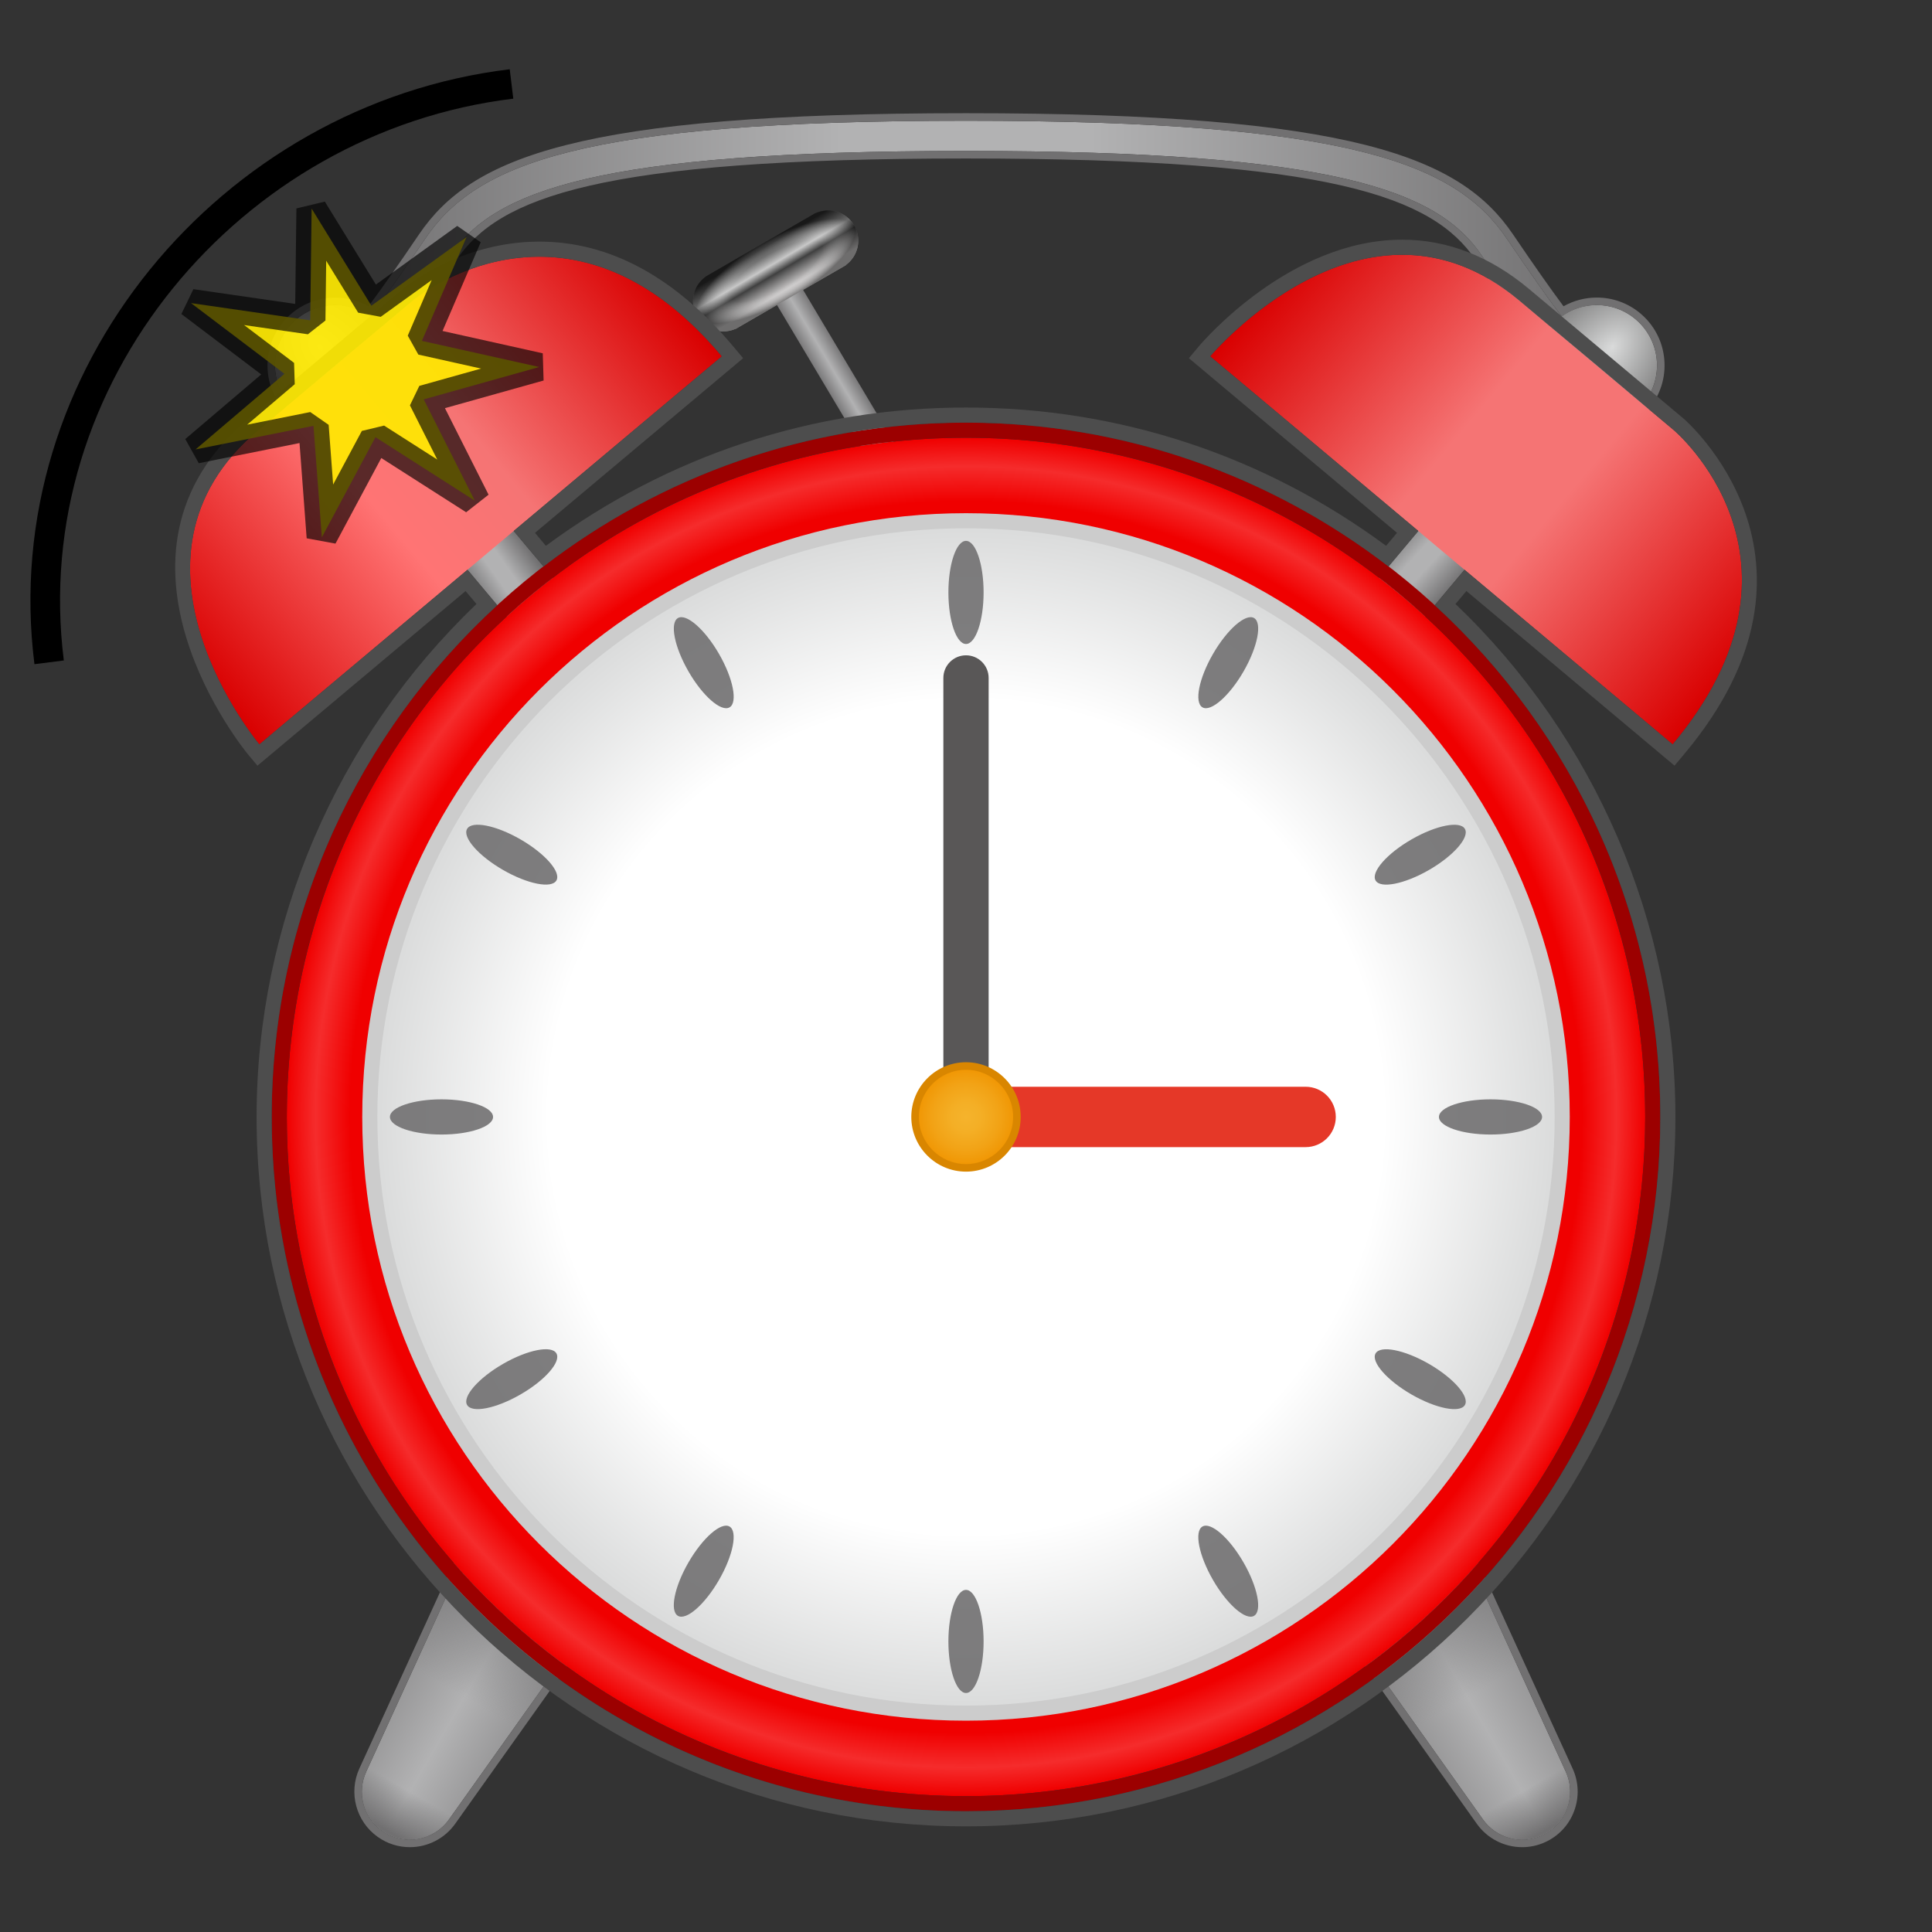 <?xml version="1.0" encoding="UTF-8" standalone="no"?>
<!-- Generated by phantom_svg. -->

<svg
   xmlns:dc="http://purl.org/dc/elements/1.1/"
   xmlns:cc="http://creativecommons.org/ns#"
   xmlns:rdf="http://www.w3.org/1999/02/22-rdf-syntax-ns#"
   xmlns:svg="http://www.w3.org/2000/svg"
   xmlns="http://www.w3.org/2000/svg"
   xmlns:xlink="http://www.w3.org/1999/xlink"
   xmlns:sodipodi="http://sodipodi.sourceforge.net/DTD/sodipodi-0.dtd"
   xmlns:inkscape="http://www.inkscape.org/namespaces/inkscape"
   width="64px"
   height="64px"
   viewBox="0 0 64 64"
   preserveAspectRatio="none"
   version="1.1"
   id="svg2"
   inkscape:version="0.91 r13725"
   sodipodi:docname="ring-l2.svg">
  <rect x="0" y="0" width="64" height="64" fill="#333333" stroke="none"/>
  <defs
     id="frame0_defs243">
    <radialGradient
       id="radialGradient4403"
       cx="32"
       cy="37"
       r="19.75"
       gradientUnits="userSpaceOnUse">
      <stop
         offset="0.58"
         style="stop-color:#ffffff;stop-opacity:0"
         id="stop4405" />
      <stop
         offset="1"
         style="stop-color:#000000;stop-opacity:1"
         id="stop4407" />
    </radialGradient>
    <radialGradient
       gradientUnits="userSpaceOnUse"
       r="19.75"
       cy="37"
       cx="32"
       id="frame0_SVGID_13_">
      <stop
         id="stop4397"
         style="stop-color:#FFFFFF"
         offset="0.7" />
      <stop
         id="stop4399"
         style="stop-color:#D9DADA"
         offset="1" />
    </radialGradient>
    <linearGradient
       y2="8.015"
       x2="52.5"
       y1="8.015"
       x1="11.5"
       gradientUnits="userSpaceOnUse"
       id="linearGradient4355">
      <stop
         id="stop4357"
         style="stop-color:#2d2d2d;stop-opacity:1"
         offset="0" />
      <stop
         id="stop4359"
         style="stop-color:#c8c8c8;stop-opacity:1"
         offset="0.4" />
      <stop
         id="stop4361"
         style="stop-color:#404040;stop-opacity:1"
         offset="0.6" />
      <stop
         id="stop4363"
         style="stop-color:#d0cece;stop-opacity:1"
         offset="1" />
    </linearGradient>
    <linearGradient
       inkscape:collect="always"
       xlink:href="#frame0_SVGID_5_"
       id="linearGradient4265"
       x1="16.407"
       y1="20.684"
       x2="18.325"
       y2="19.328"
       gradientUnits="userSpaceOnUse" />
    <linearGradient
       inkscape:collect="always"
       xlink:href="#frame0_SVGID_5_"
       id="linearGradient4273"
       x1="44.522"
       y1="19.396"
       x2="46.507"
       y2="21.226"
       gradientUnits="userSpaceOnUse" />
    <linearGradient
       inkscape:collect="always"
       xlink:href="#frame0_SVGID_1_"
       id="linearGradient4291"
       x1="28.839"
       y1="14.67"
       x2="36.455"
       y2="14.67"
       gradientUnits="userSpaceOnUse"
       gradientTransform="matrix(0.151,0,0,1.264,27.065,-6.094)" />
    <linearGradient
       inkscape:collect="always"
       xlink:href="#linearGradient4355"
       id="linearGradient4353"
       x1="35.058"
       y1="7.49"
       x2="35.052"
       y2="9.064"
       gradientUnits="userSpaceOnUse" />
    <radialGradient
       inkscape:collect="always"
       xlink:href="#radialGradient4403"
       id="radialGradient4393"
       cx="32.04"
       cy="8.345"
       fx="32.04"
       fy="8.345"
       r="3.006"
       gradientTransform="matrix(0.992,0.013,-0.004,0.342,0.293,5.076)"
       gradientUnits="userSpaceOnUse" />
  </defs>
  <sodipodi:namedview
     pagecolor="#ffffff"
     bordercolor="#666666"
     borderopacity="1"
     objecttolerance="10"
     gridtolerance="10"
     guidetolerance="10"
     inkscape:pageopacity="0"
     inkscape:pageshadow="2"
     inkscape:window-width="1920"
     inkscape:window-height="1017"
     id="frame0_namedview241"
     showgrid="false"
     showguides="false"
     inkscape:zoom="8"
     inkscape:cx="62.632939"
     inkscape:cy="31.458828"
     inkscape:window-x="0"
     inkscape:window-y="26"
     inkscape:window-maximized="1"
     inkscape:current-layer="svg2" />
  <g
     id="g4320"
     transform="matrix(1,-0.014,0.014,1,-0.161,-0.579)"
     inkscape:transform-center-y="-3.8983051">
    <g
       id="g4413"
       inkscape:transform-center-x="5.3525175"
       inkscape:transform-center-y="-8.3402788"
       transform="matrix(0.866,-0.5,0.5,0.866,-6.203,18.707)">
      <rect
         style="color:#000000;clip-rule:nonzero;display:inline;overflow:visible;visibility:visible;opacity:1;isolation:auto;mix-blend-mode:normal;color-interpolation:sRGB;color-interpolation-filters:linearRGB;solid-color:#000000;solid-opacity:1;fill:url(#linearGradient4291);fill-opacity:1;fill-rule:nonzero;stroke:none;stroke-width:1;stroke-linecap:butt;stroke-linejoin:miter;stroke-miterlimit:4;stroke-dasharray:none;stroke-dashoffset:0;stroke-opacity:1;marker:none;color-rendering:auto;image-rendering:auto;shape-rendering:auto;text-rendering:auto;enable-background:accumulate"
         id="rect4283"
         width="1"
         height="7.877"
         x="31.5"
         y="8.509"
         inkscape:transform-center-x="-0.033898305"
         inkscape:transform-center-y="-3.1528625" />
      <g
         id="g4409">
        <path
           style="color:#000000;clip-rule:nonzero;display:inline;overflow:visible;visibility:visible;opacity:1;isolation:auto;mix-blend-mode:normal;color-interpolation:sRGB;color-interpolation-filters:linearRGB;solid-color:#000000;solid-opacity:1;fill:url(#linearGradient4353);fill-opacity:1;fill-rule:nonzero;stroke:none;stroke-width:1;stroke-linecap:butt;stroke-linejoin:miter;stroke-miterlimit:4;stroke-dasharray:none;stroke-dashoffset:0;stroke-opacity:1;marker:none;color-rendering:auto;image-rendering:auto;shape-rendering:auto;text-rendering:auto;enable-background:accumulate"
           d="m 29.943,7.317 -8e-5,0.006 a 1,1 0 0 0 -0.908,0.982 1,1 0 0 0 0.881,1.006 l -8e-5,0.006 0.105,0.001 1.703,0.023 0.605,0.008 1.703,0.023 0.105,0.001 8e-5,-0.006 A 1,1 0 0 0 35.046,8.386 1,1 0 0 0 34.165,7.38 l 8e-5,-0.006 -0.105,-0.001 -1.703,-0.023 -0.605,-0.008 -1.703,-0.023 -0.105,-0.001 z"
           id="path4326"
           inkscape:connector-curvature="0" />
        <path
           style="color:#000000;clip-rule:nonzero;display:inline;overflow:visible;visibility:visible;opacity:0.472;isolation:auto;mix-blend-mode:normal;color-interpolation:sRGB;color-interpolation-filters:linearRGB;solid-color:#000000;solid-opacity:1;fill:url(#radialGradient4393);fill-opacity:1;fill-rule:nonzero;stroke:none;stroke-width:1;stroke-linecap:butt;stroke-linejoin:miter;stroke-miterlimit:4;stroke-dasharray:none;stroke-dashoffset:0;stroke-opacity:1;marker:none;color-rendering:auto;image-rendering:auto;shape-rendering:auto;text-rendering:auto;enable-background:accumulate"
           d="m 29.943,7.317 -8e-5,0.006 a 1,1 0 0 0 -0.908,0.982 1,1 0 0 0 0.881,1.006 l -8e-5,0.006 0.105,0.001 1.703,0.023 0.605,0.008 1.703,0.023 0.105,0.001 8e-5,-0.006 A 1,1 0 0 0 35.046,8.386 1,1 0 0 0 34.165,7.38 l 8e-5,-0.006 -0.105,-0.001 -1.703,-0.023 -0.605,-0.008 -1.703,-0.023 -0.105,-0.001 z"
           id="path4326-6"
           inkscape:connector-curvature="0" />
      </g>
    </g>
    <path
       style="fill:none;fill-rule:evenodd;stroke:#000000;stroke-width:0.981px;stroke-linecap:butt;stroke-linejoin:miter;stroke-opacity:1"
       d="M 1.473,22.54 C 0.415,13.085 7.718,4.597 17.055,3.599"
       id="path4325"
       inkscape:connector-curvature="0"
       sodipodi:nodetypes="cc" />
  </g>
  <g
     id="frame0_g3">
    <g
       id="frame0_g5">
      <g
         id="frame0_g7">
        <linearGradient
           id="frame0_SVGID_1_"
           gradientUnits="userSpaceOnUse"
           x1="31.856"
           y1="45.976"
           x2="41.854"
           y2="45.976"
           gradientTransform="matrix(0.866 -0.5 0.5 0.866 -14.42 20.75)">
          <stop
             offset="0"
             style="stop-color:#717071"
             id="frame0_stop10" />
          <stop
             offset="0.5"
             style="stop-color:#B2B2B3"
             id="frame0_stop12" />
          <stop
             offset="1"
             style="stop-color:#717071"
             id="frame0_stop14" />
        </linearGradient>
        <path
           style="fill:url(#frame0_SVGID_1_);"
           d="M36.829,25.809l15.038,32.879     c0.365,0.799,0.014,1.742-0.785,2.108c-0.705,0.323-1.524,0.085-1.957-0.524     L28.17,30.808c-1.607-2.26-1.078-5.395,1.182-7.002     c2.26-1.607,5.395-1.078,7.002,1.182     C36.536,25.243,36.701,25.535,36.829,25.809z"
           id="frame0_path16" />
        <linearGradient
           id="frame0_SVGID_2_"
           gradientUnits="userSpaceOnUse"
           x1="36.854"
           y1="67.344"
           x2="36.854"
           y2="24.601"
           gradientTransform="matrix(0.866 -0.5 0.5 0.866 -14.42 20.75)">
          <stop
             offset="0"
             style="stop-color:#717071"
             id="frame0_stop19" />
          <stop
             offset="0.035"
             style="stop-color:#717071;stop-opacity:0"
             id="frame0_stop21" />
          <stop
             offset="0.119"
             style="stop-color:#717071;stop-opacity:0"
             id="frame0_stop23" />
          <stop
             offset="0.263"
             style="stop-color:#717071"
             id="frame0_stop25" />
        </linearGradient>
        <path
           style="fill:url(#frame0_SVGID_2_);"
           d="M36.829,25.809l15.038,32.879     c0.365,0.799,0.014,1.742-0.785,2.108c-0.705,0.323-1.524,0.085-1.957-0.524     L28.17,30.808c-1.607-2.26-1.078-5.395,1.182-7.002     c2.26-1.607,5.395-1.078,7.002,1.182     C36.536,25.243,36.701,25.535,36.829,25.809z"
           id="frame0_path27" />
      </g>
      <g
         id="frame0_g29">
        <linearGradient
           id="frame0_SVGID_3_"
           gradientUnits="userSpaceOnUse"
           x1="22.506"
           y1="45.768"
           x2="32.505"
           y2="45.768"
           gradientTransform="matrix(0.866 0.5 -0.5 0.866 22.58 -11.25)">
          <stop
             offset="0"
             style="stop-color:#717071"
             id="frame0_stop32" />
          <stop
             offset="0.5"
             style="stop-color:#B2B2B3"
             id="frame0_stop34" />
          <stop
             offset="1"
             style="stop-color:#717071"
             id="frame0_stop36" />
        </linearGradient>
        <path
           style="fill:url(#frame0_SVGID_3_);"
           d="M35.829,30.808L14.874,60.271     c-0.509,0.716-1.502,0.883-2.217,0.374c-0.632-0.45-0.836-1.277-0.524-1.957     l15.038-32.879c1.153-2.522,4.133-3.631,6.655-2.478s3.631,4.133,2.478,6.655     C36.173,30.271,36.003,30.56,35.829,30.808z"
           id="frame0_path38" />
        <linearGradient
           id="frame0_SVGID_4_"
           gradientUnits="userSpaceOnUse"
           x1="27.505"
           y1="67.136"
           x2="27.505"
           y2="24.393"
           gradientTransform="matrix(0.866 0.5 -0.5 0.866 22.58 -11.25)">
          <stop
             offset="0"
             style="stop-color:#717071"
             id="frame0_stop41" />
          <stop
             offset="0.035"
             style="stop-color:#717071;stop-opacity:0"
             id="frame0_stop43" />
          <stop
             offset="0.119"
             style="stop-color:#717071;stop-opacity:0"
             id="frame0_stop45" />
          <stop
             offset="0.263"
             style="stop-color:#717071"
             id="frame0_stop47" />
        </linearGradient>
        <path
           style="fill:url(#frame0_SVGID_4_);"
           d="M35.829,30.808L14.874,60.271     c-0.509,0.716-1.502,0.883-2.217,0.374c-0.632-0.45-0.836-1.277-0.524-1.957     l15.038-32.879c1.153-2.522,4.133-3.631,6.655-2.478s3.631,4.133,2.478,6.655     C36.173,30.271,36.003,30.56,35.829,30.808z"
           id="frame0_path49" />
      </g>
    </g>
    <linearGradient
       id="frame0_SVGID_5_"
       gradientUnits="userSpaceOnUse"
       x1="11.5"
       y1="8.015"
       x2="52.5"
       y2="8.015">
      <stop
         offset="0"
         style="stop-color:#717071"
         id="frame0_stop52" />
      <stop
         offset="0.4"
         style="stop-color:#B2B2B3"
         id="frame0_stop54" />
      <stop
         offset="0.6"
         style="stop-color:#B2B2B3"
         id="frame0_stop56" />
      <stop
         offset="1"
         style="stop-color:#717071"
         id="frame0_stop58" />
    </linearGradient>
    <path
       style="fill:url(#frame0_SVGID_5_);"
       d="M51.953,12.029c-0.324,0-0.771-0.472-2.867-3.562   C47.635,6.327,44.27,5,32,5C19.73,5,16.365,6.327,14.914,8.467   c-2.507,3.696-2.653,3.648-3.053,3.524l-0.353-0.109L11.5,11.503   c0-0.209,0.128-0.388,0.311-0.463c0.16-0.166,0.688-0.794,2.276-3.135   C15.764,5.432,19.233,4,32,4c12.768,0,16.236,1.432,17.914,3.905   c1.588,2.341,2.116,2.97,2.275,3.135C52.372,11.115,52.5,11.294,52.5,11.503   c0,0.22-0.15,0.423-0.36,0.488C52.074,12.011,52.016,12.029,51.953,12.029z"
       id="frame0_path60" />
    <radialGradient
       id="frame0_SVGID_6_"
       cx="34.131"
       cy="3.816"
       r="2"
       fx="34.131"
       fy="3.306"
       gradientTransform="matrix(0.766 0.643 -1.024 1.221 30.655 -14.495)"
       gradientUnits="userSpaceOnUse">
      <stop
         offset="0"
         style="stop-color:#D9DADA"
         id="frame0_stop63" />
      <stop
         offset="1"
         style="stop-color:#868686"
         id="frame0_stop65" />
    </radialGradient>
    <circle
       style="fill:url(#frame0_SVGID_6_);"
       cx="52.891"
       cy="12.104"
       r="2"
       id="frame0_circle67" />
    <radialGradient
       id="frame0_SVGID_7_"
       cx="30.296"
       cy="4.44"
       r="2"
       fx="30.296"
       fy="3.93"
       gradientTransform="matrix(0.766 -0.643 1.024 1.221 -16.646 26.158)"
       gradientUnits="userSpaceOnUse">
      <stop
         offset="0"
         style="stop-color:#D9DADA"
         id="frame0_stop70" />
      <stop
         offset="1"
         style="stop-color:#868686"
         id="frame0_stop72" />
    </radialGradient>
    <circle
       style="fill:url(#frame0_SVGID_7_);"
       cx="11.109"
       cy="12.104"
       r="2"
       id="frame0_circle74" />
  </g>
  <g
     id="frame0_g76">
    <path
       style="fill:#717071;"
       d="M31.738,22.886c0.09,0,0.18,0.002,0.27,0.007   c0.085-0.004,0.17-0.006,0.254-0.006c1.569,0,3.114,0.725,4.093,2.101   c0.182,0.255,0.347,0.548,0.474,0.822l15.038,32.879   c0.365,0.799,0.014,1.742-0.785,2.108c-0.214,0.098-0.439,0.144-0.66,0.144   c-0.507,0-0.996-0.244-1.297-0.669l-17.126-24.079l-17.126,24.079   c-0.31,0.436-0.8,0.669-1.297,0.669c-0.319,0-0.641-0.096-0.92-0.294   c-0.632-0.45-0.836-1.277-0.524-1.957l15.038-32.879   C28.014,23.965,29.834,22.886,31.738,22.886 M31.738,22.636c-0,0-0,0-0,0   c-2.06-0-3.942,1.205-4.795,3.069L11.905,58.584   c-0.367,0.801-0.112,1.754,0.607,2.265c0.313,0.223,0.682,0.341,1.065,0.341   c0.595,0,1.156-0.289,1.501-0.774l16.922-23.792l16.922,23.792   c0.344,0.484,0.905,0.774,1.501,0.774c0.265,0,0.522-0.056,0.764-0.167   c0.447-0.204,0.788-0.571,0.959-1.031c0.171-0.461,0.153-0.96-0.051-1.407   L37.056,25.705c-0.141-0.303-0.318-0.609-0.498-0.863   c-0.982-1.381-2.588-2.206-4.296-2.206c-0.089,0-0.178,0.002-0.267,0.007   C31.927,22.638,31.832,22.636,31.738,22.636L31.738,22.636L31.738,22.636z"
       id="frame0_path78" />
    <path
       style="fill:#717071;"
       d="M32,4c12.768,0,16.236,1.432,17.914,3.905   c0.919,1.355,1.476,2.126,1.819,2.576c0.346-0.247,0.756-0.374,1.168-0.374   c0.45,0,0.902,0.152,1.275,0.464c0.846,0.71,0.957,1.972,0.247,2.818   c-0.396,0.471-0.962,0.714-1.533,0.714c-0.454,0-0.91-0.154-1.285-0.468   c-0.704-0.591-0.89-1.562-0.526-2.36c-0.415-0.522-1.028-1.386-1.993-2.809   C47.635,6.327,44.269,5,32,5C19.73,5,16.365,6.327,14.914,8.467   c-0.965,1.423-1.578,2.287-1.992,2.809c0.364,0.798,0.178,1.768-0.526,2.36   c-0.375,0.314-0.831,0.468-1.285,0.468c-0.571,0-1.138-0.243-1.533-0.714   c-0.71-0.846-0.6-2.108,0.247-2.818c0.373-0.313,0.825-0.464,1.275-0.464   c0.412,0,0.822,0.127,1.168,0.374c0.343-0.45,0.9-1.22,1.819-2.576   C15.764,5.432,19.233,4,32,4 M32,3.75c-12.878,0-16.396,1.472-18.12,4.015   c-0.692,1.021-1.254,1.82-1.673,2.382c-0.337-0.19-0.716-0.289-1.107-0.289   c-0.524-0-1.034,0.186-1.436,0.523c-0.95,0.798-1.075,2.219-0.277,3.17   c0.429,0.511,1.057,0.804,1.725,0.804c0.527,0,1.041-0.187,1.445-0.526   c0.729-0.612,0.986-1.625,0.652-2.512c0.416-0.536,1.013-1.382,1.912-2.708   C16.526,6.535,19.84,5.25,32,5.25c12.16,0,15.474,1.285,16.879,3.357   c0.899,1.325,1.496,2.171,1.913,2.708c-0.334,0.887-0.077,1.9,0.652,2.512   c0.405,0.34,0.918,0.526,1.445,0.526c0.667,0,1.296-0.293,1.725-0.804   c0.386-0.46,0.57-1.044,0.518-1.642c-0.052-0.599-0.335-1.141-0.795-1.527   c-0.402-0.337-0.912-0.523-1.436-0.523c-0.392,0-0.77,0.099-1.107,0.289   c-0.42-0.563-0.982-1.362-1.673-2.381C48.396,5.222,44.878,3.75,32,3.75   L32,3.75z"
       id="frame0_path80" />
  </g>
  <g
     id="frame0_g82">
    <linearGradient
       id="frame0_SVGID_8_"
       gradientUnits="userSpaceOnUse"
       x1="34.132"
       y1="36.317"
       x2="34.132"
       y2="6.817"
       gradientTransform="matrix(0.766,0.643,-0.643,0.766,29.199,-12.759)"
       xlink:href="#frame0_SVGID_7_">
      <stop
         offset="0"
         style="stop-color:#F5B32C"
         id="frame0_stop85" />
      <stop
         offset="0.27"
         style="stop-color:#F2AF29"
         id="frame0_stop87" />
      <stop
         offset="0.55"
         style="stop-color:#E8A21E"
         id="frame0_stop89" />
      <stop
         offset="0.834"
         style="stop-color:#D88E0D"
         id="frame0_stop91" />
      <stop
         offset="1"
         style="stop-color:#CC7E00"
         id="frame0_stop93" />
    </linearGradient>
    <polygon
       style="fill:url(#linearGradient4273);fill-opacity:1"
       points="32.766,37.643 31.234,36.357 50.196,13.759    51.728,15.044  "
       id="frame0_polygon95" />
    <linearGradient
       id="frame0_SVGID_9_"
       gradientUnits="userSpaceOnUse"
       x1="24.131"
       y1="7.816"
       x2="44.132"
       y2="7.816"
       gradientTransform="matrix(0.766 0.643 -0.643 0.766 29.199 -12.759)">
      <stop
         offset="0"
         style="stop-color:#d90000;stop-opacity:1"
         id="frame0_stop98" />
      <stop
         offset="0.4"
         style="stop-color:#f57474;stop-opacity:1"
         id="frame0_stop100" />
      <stop
         offset="0.6"
         style="stop-color:#f57474;stop-opacity:1"
         id="frame0_stop102" />
      <stop
         offset="1"
         style="stop-color:#d90000;stop-opacity:1"
         id="frame0_stop104" />
    </linearGradient>
    <path
       style="fill:url(#frame0_SVGID_9_);"
       d="M40.088,11.804c0,0,5.142-6.128,10.249-1.843   c5.107,4.285,5.107,4.285,5.107,4.285s5.107,4.285-0.035,10.414L40.088,11.804z"
       id="frame0_path106" />
    <linearGradient
       id="frame0_SVGID_10_"
       gradientUnits="userSpaceOnUse"
       x1="30.295"
       y1="36.941"
       x2="30.295"
       y2="7.44"
       gradientTransform="matrix(0.766 -0.643 0.643 0.766 -14.951 28.177)">
      <stop
         offset="0"
         style="stop-color:#F5B32C"
         id="frame0_stop109" />
      <stop
         offset="0.27"
         style="stop-color:#F2AF29"
         id="frame0_stop111" />
      <stop
         offset="0.55"
         style="stop-color:#E8A21E"
         id="frame0_stop113" />
      <stop
         offset="0.834"
         style="stop-color:#808080;stop-opacity:1"
         id="frame0_stop115" />
      <stop
         offset="1"
         style="stop-color:#cc0000;stop-opacity:1"
         id="frame0_stop117" />
    </linearGradient>
    <polygon
       style="fill:url(#linearGradient4265);fill-opacity:1"
       points="31.234,37.643 12.271,15.044 13.804,13.759    32.766,36.357  "
       id="frame0_polygon119" />
    <linearGradient
       id="frame0_SVGID_11_"
       gradientUnits="userSpaceOnUse"
       x1="20.295"
       y1="8.44"
       x2="40.296"
       y2="8.44"
       gradientTransform="matrix(0.766 -0.643 0.643 0.766 -14.951 28.177)">
      <stop
         offset="0"
         style="stop-color:#d90000;stop-opacity:1"
         id="frame0_stop122" />
      <stop
         offset="0.4"
         style="stop-color:#ff7474;stop-opacity:1"
         id="frame0_stop124" />
      <stop
         offset="0.6"
         style="stop-color:#f57474;stop-opacity:1"
         id="frame0_stop126" />
      <stop
         offset="1"
         style="stop-color:#d90000;stop-opacity:1"
         id="frame0_stop128" />
    </linearGradient>
    <path
       style="fill:url(#frame0_SVGID_11_);"
       d="M8.591,24.66c0,0-5.142-6.128-0.035-10.414   s5.107-4.285,5.107-4.285s5.107-4.285,10.249,1.843L8.591,24.66z"
       id="frame0_path130" />
    <g
       id="frame0_g132">
      <radialGradient
         id="frame0_SVGID_12_"
         cx="32"
         cy="37"
         r="22.5"
         gradientUnits="userSpaceOnUse">
        <stop
           offset="0.907"
           style="stop-color:#f00000;stop-opacity:1"
           id="frame0_stop135" />
        <stop
           offset="0.958"
           style="stop-color:#f52c2c;stop-opacity:1"
           id="frame0_stop137" />
        <stop
           offset="1"
           style="stop-color:#f00000;stop-opacity:1"
           id="frame0_stop139" />
      </radialGradient>
      <circle
         style="fill:url(#frame0_SVGID_12_);"
         cx="32"
         cy="37"
         r="22.5"
         id="frame0_circle141" />
      <path
         style="fill:#9c0000;fill-opacity:1"
         d="M32,14.5c12.426,0,22.5,10.074,22.5,22.5S44.426,59.5,32,59.5S9.5,49.426,9.5,37    S19.574,14.5,32,14.5 M32,14C19.318,14,9,24.318,9,37s10.318,23,23,23c12.682,0,23-10.318,23-23    S44.682,14,32,14L32,14z"
         id="frame0_path143" />
    </g>
  </g>
  <g
     id="frame0_g145">
    <radialGradient
       id="radialGradient4401"
       cx="32"
       cy="37"
       r="19.75"
       gradientUnits="userSpaceOnUse">
      <stop
         offset="0.7"
         style="stop-color:#FFFFFF"
         id="frame0_stop148" />
      <stop
         offset="1"
         style="stop-color:#D9DADA"
         id="frame0_stop150" />
    </radialGradient>
    <path
       style="fill:url(#frame0_SVGID_13_);"
       d="M32,56.75c-10.89,0-19.75-8.859-19.75-19.75   c0-10.89,8.86-19.75,19.75-19.75c10.891,0,19.75,8.86,19.75,19.75C51.75,47.891,42.891,56.75,32,56.75z"
       id="frame0_path152" />
    <path
       style="fill:#CCCCCC;"
       d="M32,17.5c10.752,0,19.5,8.748,19.5,19.5S42.752,56.5,32,56.5S12.5,47.752,12.5,37   S21.248,17.5,32,17.5 M32,17c-11.046,0-20,8.954-20,20s8.954,20,20,20s20-8.954,20-20S43.046,17,32,17   L32,17z"
       id="frame0_path154" />
  </g>
  <g
     style="opacity:0.9;"
     id="frame0_g156">
    <g
       id="frame0_g158">
      <path
         style="fill:#717071;"
         d="M32.583,19.625c0,0.94-0.263,1.708-0.583,1.708    S31.417,20.565,31.417,19.625S31.679,17.917,32,17.917S32.583,18.685,32.583,19.625z"
         id="frame0_path160" />
    </g>
    <g
       id="frame0_g162">
      <path
         style="fill:#717071;"
         d="M23.818,21.661c0.47,0.814,0.627,1.611,0.349,1.771    c-0.278,0.16-0.89-0.374-1.359-1.188c-0.47-0.814-0.627-1.611-0.349-1.771    C22.736,20.313,23.348,20.847,23.818,21.661z"
         id="frame0_path164" />
    </g>
    <g
       id="frame0_g166">
      <path
         style="fill:#717071;"
         d="M17.244,27.807c0.814,0.47,1.348,1.081,1.188,1.359    c-0.16,0.278-0.957,0.121-1.771-0.349c-0.814-0.47-1.348-1.081-1.188-1.359    C15.634,27.18,16.431,27.337,17.244,27.807z"
         id="frame0_path168" />
    </g>
    <g
       id="frame0_g170">
      <path
         style="fill:#717071;"
         d="M14.625,36.417c0.94,0,1.708,0.263,1.708,0.583    S15.565,37.583,14.625,37.583S12.917,37.321,12.917,37S13.685,36.417,14.625,36.417z"
         id="frame0_path172" />
    </g>
    <g
       id="frame0_g174">
      <path
         style="fill:#717071;"
         d="M16.661,45.182c0.814-0.47,1.611-0.627,1.771-0.349    c0.16,0.278-0.374,0.89-1.188,1.359c-0.814,0.47-1.611,0.627-1.771,0.349    C15.313,46.264,15.847,45.652,16.661,45.182z"
         id="frame0_path176" />
    </g>
    <g
       id="frame0_g178">
      <path
         style="fill:#717071;"
         d="M22.807,51.756c0.47-0.814,1.081-1.348,1.359-1.188    c0.278,0.16,0.121,0.958-0.349,1.771c-0.47,0.814-1.081,1.348-1.359,1.188    C22.18,53.366,22.337,52.569,22.807,51.756z"
         id="frame0_path180" />
    </g>
    <g
       id="frame0_g182">
      <path
         style="fill:#717071;"
         d="M31.417,54.375c0-0.94,0.262-1.708,0.583-1.708    s0.583,0.769,0.583,1.708S32.321,56.083,32,56.083S31.417,55.315,31.417,54.375z"
         id="frame0_path184" />
    </g>
    <g
       id="frame0_g186">
      <path
         style="fill:#717071;"
         d="M40.182,52.339c-0.47-0.814-0.627-1.611-0.349-1.771    c0.278-0.16,0.89,0.374,1.359,1.188c0.47,0.814,0.627,1.611,0.349,1.771    C41.264,53.687,40.652,53.153,40.182,52.339z"
         id="frame0_path188" />
    </g>
    <g
       id="frame0_g190">
      <path
         style="fill:#717071;"
         d="M46.756,46.193c-0.814-0.47-1.348-1.082-1.188-1.359    c0.16-0.278,0.958-0.121,1.771,0.349c0.814,0.47,1.348,1.082,1.188,1.359    C48.366,46.819,47.569,46.662,46.756,46.193z"
         id="frame0_path192" />
    </g>
    <g
       id="frame0_g194">
      <path
         style="fill:#717071;"
         d="M49.375,37.583c-0.94,0-1.708-0.263-1.708-0.583    s0.769-0.583,1.708-0.583S51.083,36.679,51.083,37S50.315,37.583,49.375,37.583z"
         id="frame0_path196" />
    </g>
    <g
       id="frame0_g198">
      <path
         style="fill:#717071;"
         d="M47.339,28.818c-0.814,0.47-1.611,0.627-1.771,0.349    c-0.16-0.278,0.374-0.89,1.188-1.359c0.814-0.47,1.611-0.627,1.771-0.349    C48.687,27.736,48.153,28.348,47.339,28.818z"
         id="frame0_path200" />
    </g>
    <g
       id="frame0_g202">
      <path
         style="fill:#717071;"
         d="M41.193,22.244c-0.47,0.814-1.082,1.348-1.359,1.188    c-0.278-0.16-0.121-0.958,0.349-1.771c0.47-0.814,1.082-1.348,1.359-1.188    C41.819,20.634,41.662,21.431,41.193,22.244z"
         id="frame0_path204" />
    </g>
  </g>
  <path
     style="fill:#595757;"
     d="M32,37.75c-0.414,0-0.75-0.336-0.75-0.75V22.458c0-0.414,0.336-0.75,0.75-0.75  s0.75,0.336,0.75,0.75V37C32.75,37.414,32.414,37.75,32,37.75z"
     id="frame0_path206" />
  <g
     id="frame0_g208">
    <path
       style="fill:#E53828;"
       d="M43.25,38H32c-0.552,0-1-0.447-1-1s0.448-1,1-1h11.25c0.553,0,1,0.447,1,1   S43.803,38,43.25,38z"
       id="frame0_path210" />
    <g
       id="frame0_g212">
      <radialGradient
         id="frame0_SVGID_14_"
         cx="32"
         cy="37"
         r="1.688"
         gradientUnits="userSpaceOnUse">
        <stop
           offset="0"
           style="stop-color:#F5B32C"
           id="frame0_stop215" />
        <stop
           offset="0.283"
           style="stop-color:#F4AF26"
           id="frame0_stop217" />
        <stop
           offset="0.652"
           style="stop-color:#F2A316"
           id="frame0_stop219" />
        <stop
           offset="1"
           style="stop-color:#F09400"
           id="frame0_stop221" />
      </radialGradient>
      <circle
         style="fill:url(#frame0_SVGID_14_);"
         cx="32"
         cy="37"
         r="1.688"
         id="frame0_circle223" />
      <path
         style="fill:#D98600;"
         d="M32,38.812c-1,0-1.812-0.813-1.812-1.812S31,35.188,32,35.188    S33.812,36.001,33.812,37S33,38.812,32,38.812z M32,35.438c-0.861,0-1.562,0.701-1.562,1.562    S31.139,38.562,32,38.562S33.562,37.861,33.562,37S32.861,35.438,32,35.438z"
         id="frame0_path225" />
    </g>
  </g>
  <path
     style="fill:#4d4d4d;fill-opacity:1"
     d="m 46.451,8.44 c 1.238,6.87e-5 2.563,0.411 3.886,1.521 l 5.107,4.285 c 0,0 5.107,4.285 -0.035,10.414 l -6.895,-5.785 -0.986,1.175 C 52.117,24.258 55,30.298 55,37 c 0,12.682 -10.318,23 -23,23 C 24.22,60 17.33,56.117 13.166,50.188 10.542,46.451 9,41.902 9,37 c 0,-6.702 2.883,-12.742 7.472,-16.95 l -0.986,-1.175 -6.894,5.785 c 0,0 -5.142,-6.128 -0.035,-10.414 l 5.107,-4.285 c 0,0 1.736,-1.457 4.203,-1.457 1.764,1.984e-4 3.902,0.745 6.046,3.3 l -6.895,5.785 0.987,1.177 C 21.885,15.781 26.737,14 32,14 c 5.263,0 10.115,1.781 13.995,4.766 l 0.987,-1.177 -6.895,-5.785 c 0,0 2.823,-3.365 6.363,-3.364 m 2.7e-5,-0.5 c -3.731,-1.984e-4 -6.625,3.398 -6.746,3.543 l -0.321,0.383 0.383,0.321 6.512,5.464 -0.361,0.43 C 41.856,15.082 37.055,13.5 32,13.5 c -5.054,0 -9.856,1.582 -13.917,4.581 l -0.361,-0.43 6.512,-5.464 0.383,-0.321 -0.321,-0.383 C 22.359,9.175 20.196,8.004 17.866,8.004 15.246,8.004 13.418,9.514 13.341,9.578 L 8.235,13.863 C 2.807,18.417 8.154,24.916 8.208,24.981 l 0.321,0.383 0.383,-0.321 6.511,-5.464 0.361,0.43 C 11.149,24.437 8.5,30.602 8.5,37 c 0,12.958 10.542,23.5 23.5,23.5 12.958,0 23.5,-10.542 23.5,-23.5 0,-6.399 -2.649,-12.564 -7.285,-16.992 l 0.361,-0.43 6.512,5.464 0.383,0.321 0.321,-0.383 c 5.401,-6.437 0.029,-11.072 -0.026,-11.118 L 50.658,9.578 C 49.363,8.491 47.947,7.94 46.451,7.94 Z"
     id="frame0_path227"
     inkscape:connector-curvature="0"
     sodipodi:nodetypes="ccccccsssscccscscccscccccsccccsccccsccscccccsssccccscccc" />
  <g
     id="frame0_g229" />
  <g
     id="frame0_g231" />
  <g
     id="frame0_g233" />
  <g
     id="frame0_g235" />
  <g
     id="frame0_g237" />
  <g
     id="frame0_g239" />
  <path
     sodipodi:type="star"
     style="color:#000000;clip-rule:nonzero;display:inline;overflow:visible;visibility:visible;opacity:1;isolation:auto;mix-blend-mode:normal;color-interpolation:sRGB;color-interpolation-filters:linearRGB;solid-color:#000000;solid-opacity:1;fill:#ffea00;fill-opacity:0.914;fill-rule:nonzero;stroke:#000000;stroke-width:1;stroke-linecap:butt;stroke-linejoin:bevel;stroke-miterlimit:4;stroke-dasharray:none;stroke-dashoffset:0;stroke-opacity:0.645;marker:none;color-rendering:auto;image-rendering:auto;shape-rendering:auto;text-rendering:auto;enable-background:accumulate"
     id="path4286"
     sodipodi:sides="7"
     sodipodi:cx="53.888107"
     sodipodi:cy="10.949318"
     sodipodi:r1="5.9820695"
     sodipodi:r2="2.3928277"
     sodipodi:arg1="0.47766538"
     sodipodi:arg2="0.92646433"
     inkscape:flatsided="false"
     inkscape:rounded="0"
     inkscape:randomized="0"
     d="m 59.201,13.699 -3.875,-0.837 -0.275,3.955 -1.762,-3.552 -3.264,2.251 1.678,-3.592 -3.795,-1.148 3.855,-0.927 -1.468,-3.683 3.128,2.435 1.964,-3.444 0.046,3.964 3.917,-0.612 -3.07,2.508 z"
     inkscape:transform-center-x="-0.30335146"
     transform="matrix(-1.008,0,0,0.934,66.153,2.093)"
     inkscape:transform-center-y="0.25899935" />
</svg>
